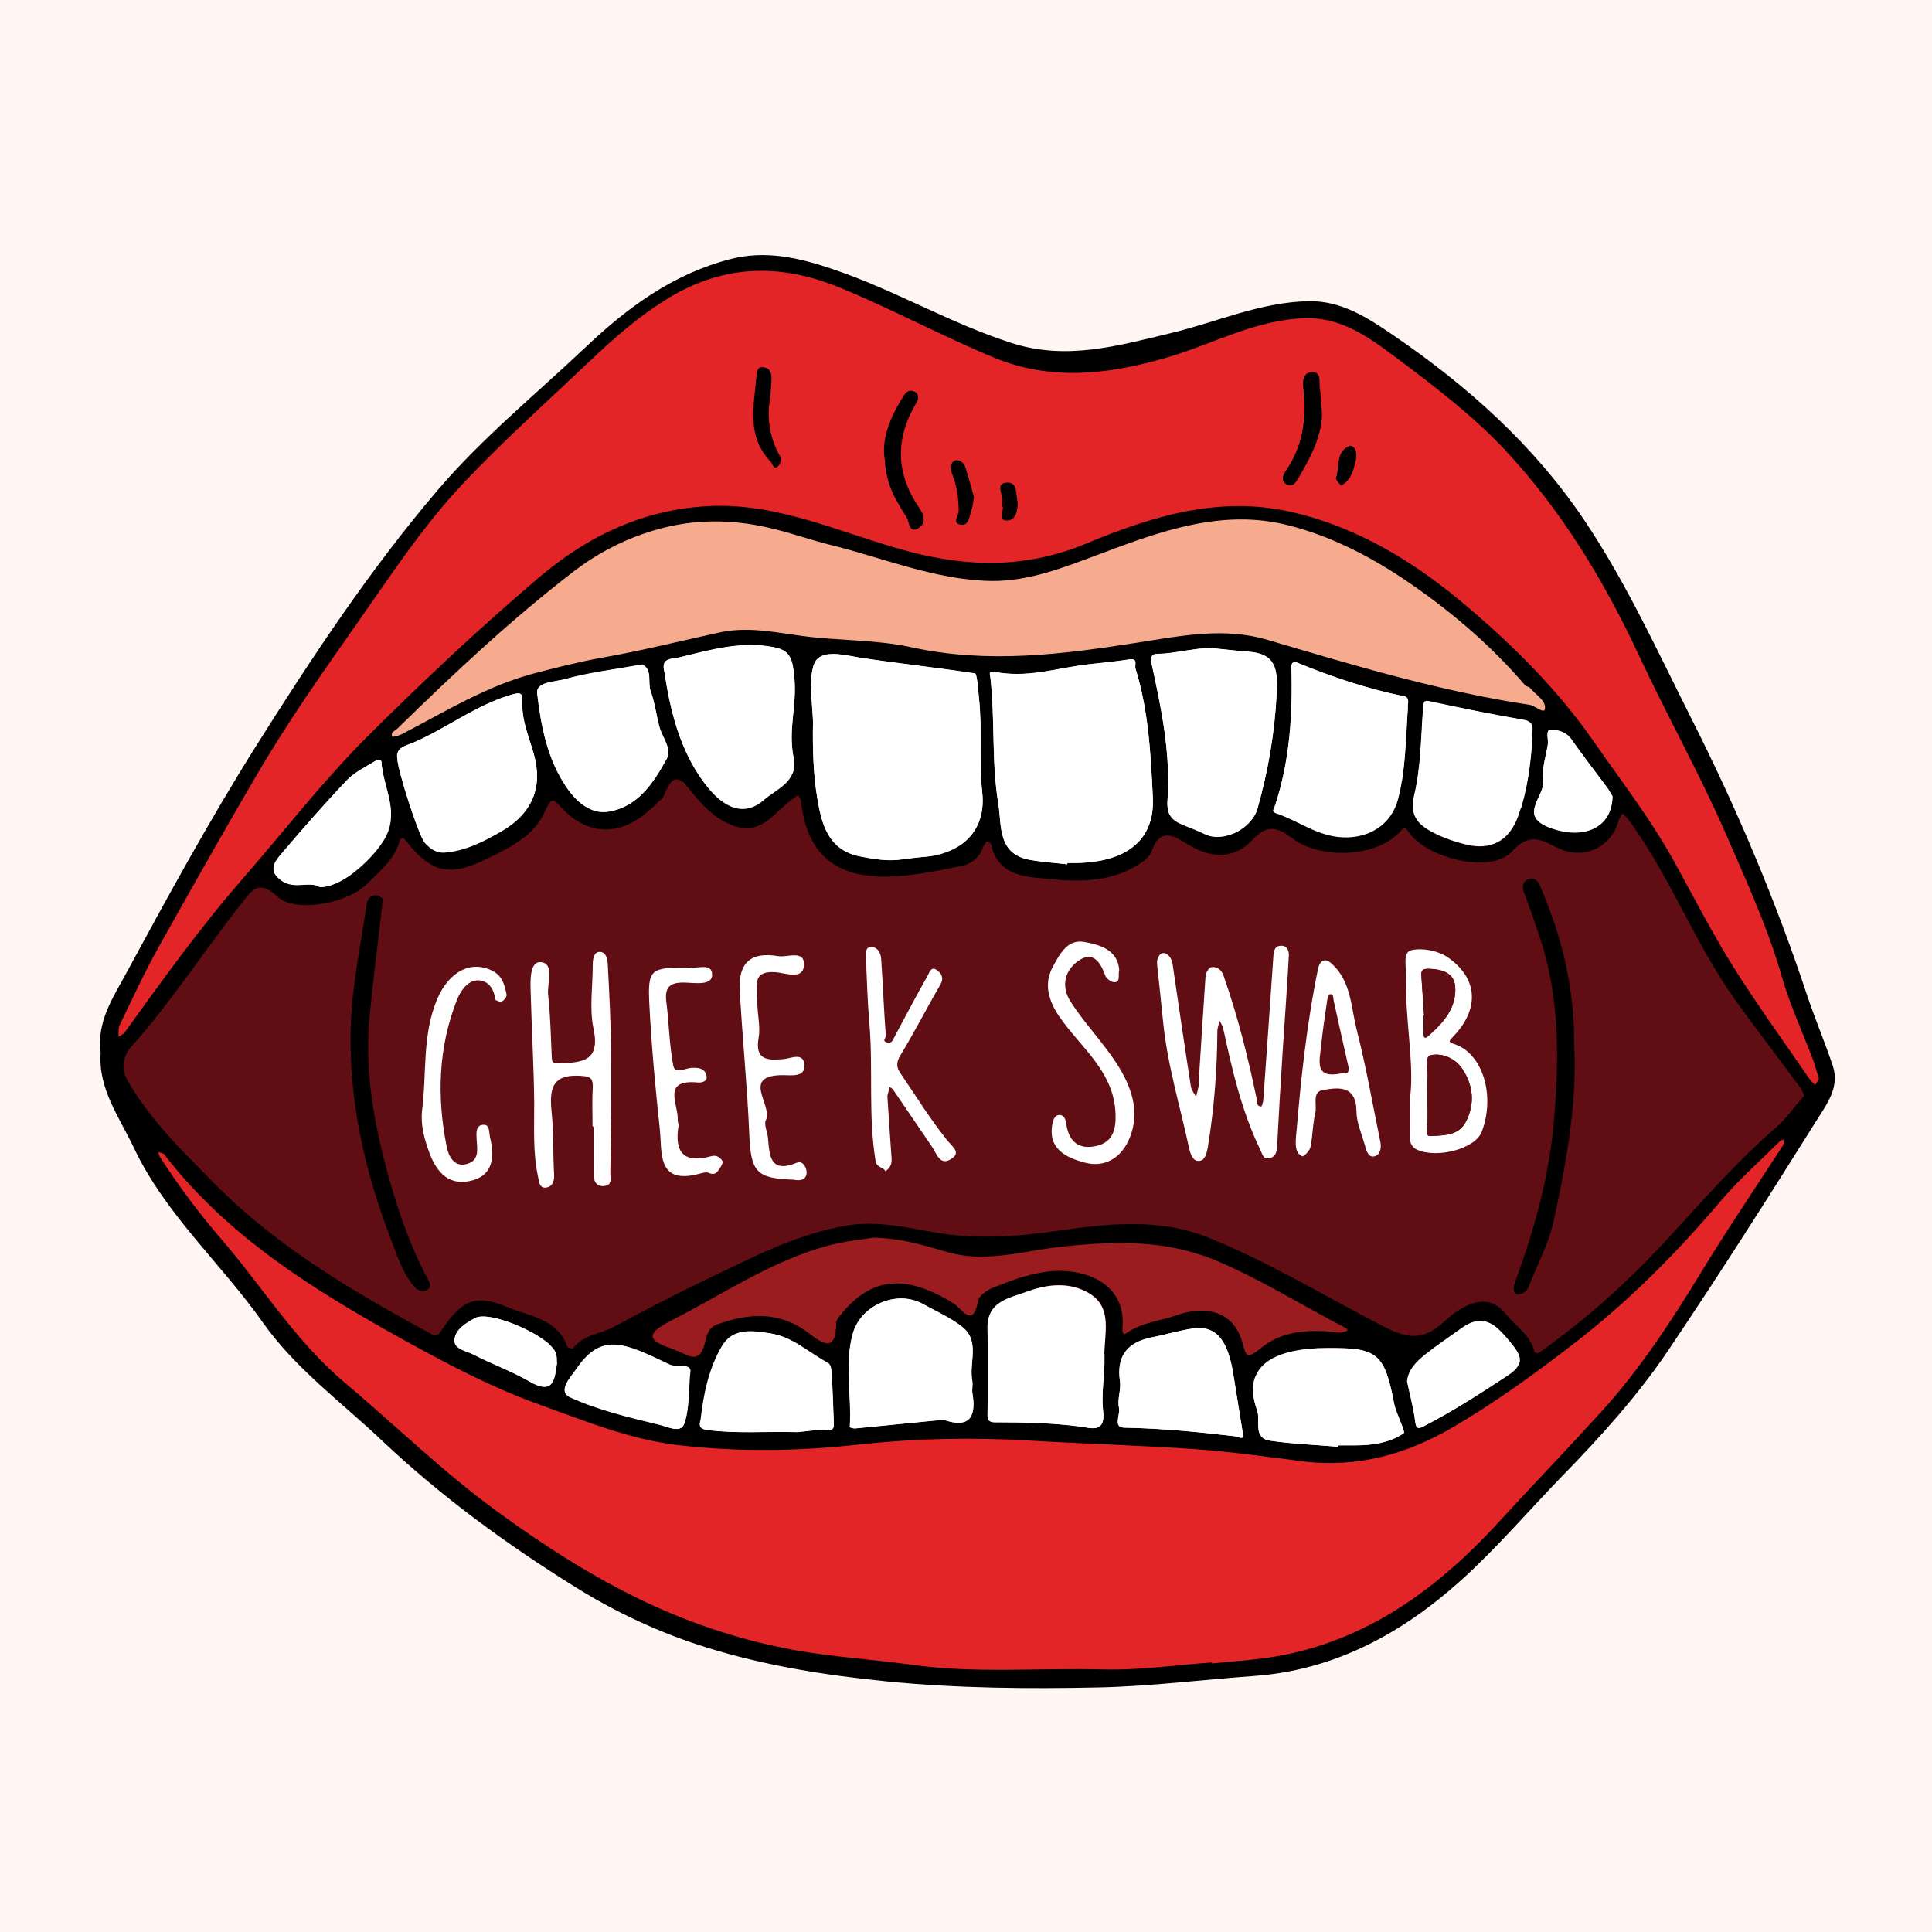 <?xml version="1.0" encoding="utf-8"?>
<!-- Generator: Adobe Illustrator 19.1.0, SVG Export Plug-In . SVG Version: 6.00 Build 0)  -->
<svg version="1.1" id="Layer_1" xmlns="http://www.w3.org/2000/svg" xmlns:xlink="http://www.w3.org/1999/xlink" x="0px" y="0px"
	 viewBox="-111 -104 1000 1000" style="enable-background:new -111 -104 1000 1000;" xml:space="preserve">
<style type="text/css">
	.st0{fill:#FFF5F3;}
	.st1{fill:#600D13;}
	.st2{fill:#E32527;}
	.st3{fill:#C4161C;}
	.st4{fill:#F6AB8E;}
	.st5{fill:#FFFFFF;}
	.st6{fill:#9A1C1F;}
</style>
<rect x="-111" y="-104" class="st0" width="1000" height="1000"/>
<path class="st1" d="M830.5,448.8c-11.7-15.8-19.8-20.5-31.2-36.5c-21.7-30.3-43.5-80.5-65.5-110.6c-0.9-1.3-2.1-2.4-3.2-3.6
	c-0.8,1.5-1.9,2.9-2.4,4.5c-3.6,12.8-16.4,19.4-28.6,15.5c-9-2.9-16.6-12.1-28,0.4c-11.1,12.2-46.9-3.3-56.6-17.5
	c-1.2-1.8-2.1-2.9-3.9-0.9c-12.8,14.8-33.4,29.8-47.6,20.1c-6.5-4.4-13.3-10.8-22.5-0.7c-9.3,10.3-21.6,10.9-34.4,3.2
	c-6.2-3.7-15.1-10.8-19.9,3.3c-1.1,3.4-5.3,6.2-8.7,8.1c-16.8,9.7-33.5,14.9-51.8,13c-12-1.2-22.3-12.1-25.1-24.9
	c-0.1-0.7-1.5-1.1-2.3-1.7c-0.6,0.9-1.5,1.8-1.8,2.8c-2.1,6.1-6.4,9.4-12.6,10.6c-6.9,1.3-12.3,9.8-19.2,10.9
	c-1.2,0.2-2.4,0.4-3.7,0.5c-0.3,0-0.6,0.1-0.8,0.1c-0.6,0.1-1.2,0.2-1.8,0.2c-0.9,0.1-1.7,0.2-2.6,0.3c-0.4,0-0.9,0.1-1.3,0.1
	c-0.4,0-0.8,0.1-1.3,0.1c-0.2,0-0.5,0-0.8,0.1c-26.5,1.9-44.1-15.8-42.7-51.6c-0.1-1-11.4,2.5-11.9,1.6c0,0,0-0.1,0-0.1
	c0-0.1-0.1-0.1-0.1-0.2c-1.1,0.7-2.2,1.5-3.3,2.2c-7.5,5.4-13.3,14.6-22.9,15.4c-0.7,0.3-2.4,0.3-5.2-0.3c1.8,0.4,3.6,0.5,5.2,0.3
	c5.6-2.7-43.1-29.6-27.8-10.5c-6.3-7.6-10.7-14.6-16.3,0.6c-0.5,1.3-2.1,2.2-3.1,3.3c-16.5,17.4-30.5,11.3-46-3.9
	c-5.5-5.4-6.1-8.6-10.5,1.1c-5.6,12.4-18.2,18.7-30.3,24.6c-20.3,9.9-30.6,7.9-44-9.7c-1.1-1.5-2.7-1.6-3.2,0.1
	c-2.8,10.1-14.6,24.5-21.6,31.3c-10.6,10.5-28.5,6.9-38.1-2c-10.3-9.7-23.7,5.7-29.1,12.6c-19.8,25.1-28.3,49.5-49.6,73.4
	c-4.2,4.7-6,11.3-2,18.3c12.1,21,20.6,40.3,37.2,57.2c33.7,34.2,81.8,68.5,123.8,91.2c0.8,0.4,2.9-0.2,3.4-0.9
	c11.6-17.8,11.9-31.5,29.8-23.9c11.5,4.9,26.3,6,31.5,20.9c0.2,0.6,10.9,7.3,11.1,7c5.6-7.4,6.9-13.7,14.1-17.6
	c24-13.1,48.4-25.1,73.1-36.6c16.7-7.8,34-14.5,51.7-17.3c14.8-2.3,30.4,1.1,45.8,3.8c20.9,3.7,43,2.4,64.7-0.7
	c27.3-3.9,55-7.2,81.7,3.6c32.2,13.1,62,31.2,92.8,47.1c12.6,6.5,21,8.4,32.7-2.5c10.5-9.8,22.4-6.4,21.5,8.3
	c-1.3,21.6,20.2,5.1,22.6,13.7c0.8,2.7,6.3-5.4,7.9-6.5c23.6-16.8,45.1-36.2,64.8-57.3c19.6-21,38.3-43,60.2-61.8
	c5.7-4.9,6.2-22.2,11.1-27.8C831.5,451.1,831.2,449.8,830.5,448.8z M87.2,361.1c0-0.2,0-0.4,0.1-0.5C87.4,361,87.4,361.2,87.2,361.1
	z"/>
<path class="st2" d="M816.9,485.7c-0.1,1-4.3,6.2-4.8,7c-14,21.7-28.6,43.1-42.1,65.2c-15.6,25.6-32,50.6-52.2,72.9
	c-17.5,19.3-35.5,38.1-53.2,57.2c-33.3,36.1-71.5,63.5-121.7,70.1c-8.8,1.2-17.6,1.8-26.3,2.6c0-0.2,0-0.3,0-0.5
	c-18.8,1.3-37.6,4.1-56.3,3.6c-32.9-0.9-65.9,2.2-98.8-2.4c-19.6-2.7-39.5-3.9-59.1-7.3c-27.6-4.8-53.8-13.2-79-25.2
	c-27.4-13-52.6-29.2-77.1-47.1c-27.9-20.3-52.4-44.4-78.6-66.5c-25.5-21.4-42.8-50.1-64.5-75c-11.3-13.1-22.8-23.8-32.2-38.3
	c-0.5-0.8-3.2-9.2-3.6-10.2c-0.2-4,6.1-7,6.7-6.2c32.8,42.7,75.3,72.6,121.2,98.1c22.6,12.6,45.8,24.8,70.7,33.7
	c23.9,8.6,47,18.2,72.7,21.1c31,3.4,61.8,2.9,92.6-0.4c29.2-3.2,58.3-3.8,87.6-2.1c29,1.7,58,2.5,86.9,4.5
	c18.3,1.3,36.5,3.9,54.7,6.2c28.5,3.7,54.4-3.4,78.9-17.9c21.7-12.8,42.1-27.7,62.1-43c28.1-21.6,53.4-43.9,76.3-70.8
	c9.5-11.2,24.4-25.9,34.9-36.3C812.9,478.4,816.4,485.9,816.9,485.7z"/>
<path class="st2" d="M833.8,448.6c-0.6,1.1-0.9,8.7-1.5,9.7c6.3,13.7-8.9,0.1-9.5-0.8c-13.4-19.5-23.2-36.4-35.7-56.4
	c-11-17.6-20.5-36.1-30.5-54.3c-12.2-22.1-27.6-42-42-62.7c-18.3-26.4-40.9-48.8-65-69.3c-26.6-22.7-56.4-41.2-91.3-49.2
	c-37.6-8.6-72.3,2.3-106.3,16.4c-30.7,12.7-60.8,12.4-92.6,3.8c-33.4-9-65.5-24.7-101.4-23.3c-34.4,1.4-63.7,15.3-89.5,37.3
	c-30.8,26.3-60.3,54-89,82.6C56.6,305.2,37,330.7,15.8,355c-22.2,25.4-42.4,48.1-62.1,75.4c-0.7,1-4.2,6.7-5.3,7.4
	c0.2-2,1.9-14,2.7-15.7c6.4-13.2,12.5-26.5,19.6-39.3c16.8-30.1,33.8-60.1,51.2-89.9c15.5-26.7,33.3-52,51.1-77.3
	c18-25.6,35.1-52,56.7-74.7c20.7-21.8,43.1-42,65-62.7C206.6,66.8,219,55.8,233,47c29-18.3,58.5-19.8,90.5-6.7
	c27.1,11.1,52.9,25.1,80,36.3c29.4,12.1,58.4,8.8,88,0.4c24.4-6.9,47-20.1,73.1-20.8c18.5-0.5,32.7,9.7,46.4,19.9
	c19.8,14.9,39.6,29.8,56.8,48.1c29.6,31.6,51.4,67.8,69.6,106.7c14.6,31.2,31.6,61.3,45.2,92.9c10.4,24.1,21.5,48.1,28.8,73.6
	c4.1,14.4,10.6,28.2,15.9,42.3C828.5,442.9,832.6,444.9,833.8,448.6z"/>
<path class="st1" d="M267,313.4c2.8,0.6,4.4,0.7,5.2,0.3C270.6,313.9,268.9,313.8,267,313.4z"/>
<path class="st3" d="M293.1,132.8c0.2,0.6,0.1,1.6-0.2,2.4C293.2,134.4,293.3,133.4,293.1,132.8z"/>
<path d="M572.9,106.4c1.9,11.5-4.4,24.6-12,37.3c-1.3,2.2-3,4.7-6,3c-3-1.7-1.9-4.7-0.5-6.8c8.6-12.4,10.9-26.2,9.4-40.9
	c-0.3-2.4-0.7-5.5,0.2-7.7c0.1-0.2,0.1-0.3,0.2-0.4c0.6-1.2,1.6-2,3.4-2.2c1.6-0.2,2.7,0.2,3.3,0.8c0.1,0.1,0.3,0.3,0.4,0.5
	c0,0.1,0.1,0.1,0.1,0.2c0.1,0.1,0.1,0.2,0.2,0.4c0.8,2.1,0.1,5.4,0.7,7.5C572.6,99.4,572.5,100.9,572.9,106.4z"/>
<path class="st3" d="M292.9,135.3c-0.1,0.2-0.1,0.4-0.2,0.5C292.8,135.6,292.9,135.4,292.9,135.3z"/>
<path class="st3" d="M292.6,136.1c-0.1,0.3-0.2,0.5-0.4,0.7C292.4,136.6,292.5,136.3,292.6,136.1z"/>
<path class="st3" d="M564.1,90.9c-0.1,0.1-0.1,0.3-0.2,0.4C564,91.2,564.1,91,564.1,90.9z"/>
<path d="M280.6,90.1c0.1-1.8,0.5-4.4,3.6-4c3.1,0.3,3.9,2.6,4.1,5.1c0.1,2.2-0.2,4.5-0.6,10.9c-1.7,7.9-1.1,19.6,5.3,30.5
	c0.1,0.1,0.1,0.2,0.1,0.3c0.2,0.6,0.1,1.6-0.2,2.4c0,0,0,0,0,0c-0.1,0.2-0.1,0.4-0.2,0.5c0,0.1-0.1,0.2-0.1,0.3
	c-0.1,0.3-0.2,0.5-0.4,0.7c-0.2,0.3-0.4,0.5-0.6,0.7c-2.4,1.7-2.6-1.3-3.7-2.5C275.1,121.7,279.3,105.6,280.6,90.1z"/>
<path d="M680.3,561.9c-1.2,3.1-4.8,4.6-6.2,4c-2.5-1.1-1.6-4.6-0.7-6.9c10-27.2,17.7-55,20-84c2.6-31.6,2.9-63.2-7.4-93.8
	c-2.7-8-5.4-16-8.4-24c-1.1-2.9,0.3-5.1,2.2-6.1c2.5-1.2,5.1,0.5,6.1,2.9c10.8,25.1,18,51.1,17.9,83.2c1.6,28.1-3.8,60-10.8,91.5
	C690.4,540.2,684.5,550.8,680.3,561.9z"/>
<path class="st4" d="M91,280.4c-1.5,0.8,1.1-7.4,0.9-7.7c-1.1-2.4,1.4-3,2.6-4.2c29.3-28.6,59.1-56.7,91.6-81.6
	c22.7-17.4,48.9-25.3,70.5-25.6c26.4-0.5,44,7.7,62.3,12.2c27.6,6.8,54.4,18.2,83.2,18.6c19.3,0.3,37.3-6.9,55.3-13.7
	c32-12,64.3-24,99.1-14.9c20.7,5.4,39.8,15,57.8,26.9c23.8,15.8,45.3,34,63.9,55.7c0.6,0.7,2,0.7,2.6,1.4c2.9,3.6,13.1,13.4,12.1,18
	c-0.5,2.4-11.4-2-14.5-2.1c-47-1.4-89-18.7-133.7-31.9c-22.3-6.6-43-3.5-65.4,0c-38.9,6-77.6,14.4-117.1,5.7
	c-18.3-4-39.8-4.9-58.5-7.4c-14.2-1.9-26.5-5.4-40.9-2.3c-20.3,4.4-41.5,7.5-62,11.1c-11.8,2.1-22.5,5.2-34,8.2
	C142,253.3,113.6,268.8,91,280.4z"/>
<path class="st5" d="M619.6,387.8c5.7-1.3,13.7,0.3,18.6,3.6c15.9,10.9,16.7,26.8,3,41.1c-2.4,2.5-2.7,2.8,0.8,4
	c14.5,4.9,21.1,26.7,13.9,45.4c-3.3,8.6-22.9,14-33.6,9.1c-2.4-1.1-3.6-3.4-3.5-6.2c0.1-5.4,0-10.7,0-19.9c2.4-18.8-2.7-41.2-2-63.7
	C616.9,396.3,614.9,388.8,619.6,387.8z M647.9,476.3c4.6-9.2,3.6-18.5-1.9-26.9c-3.7-5.7-10.5-8.5-16.4-7.2
	c-3.6,0.8-1.3,7.9-1.7,12.1c-0.2,2.7,0,5.5-0.1,8.3c0,5.9,0.4,11.8-0.2,17.6c-0.3,3.1-0.6,4,3.1,3.8
	C637.6,483.6,644.4,483.4,647.9,476.3z M628.2,432.3c7.8-6.8,14.8-14.7,14-25.7c-0.6-7.4-7.4-9.1-14.2-9.2c-2.9,0-3.5,1.2-3.3,3.7
	c0.5,6.8,0.9,13.7,1.4,20.5c-0.1,0-0.2,0-0.3,0c0,2.9-0.1,5.9,0,8.8C625.8,432,625.9,434.3,628.2,432.3z"/>
<path class="st1" d="M646,449.4c5.5,8.4,6.5,17.7,1.9,26.9c-3.5,7.1-10.3,7.3-17.2,7.6c-3.7,0.2-3.4-0.6-3.1-3.8
	c0.6-5.8,0.2-11.7,0.2-17.6c0-2.8-0.2-5.5,0.1-8.3c0.4-4.2-1.9-11.3,1.7-12.1C635.4,440.9,642.3,443.7,646,449.4z"/>
<path class="st1" d="M642.2,406.6c0.9,10.9-6.1,18.9-14,25.7c-2.3,2-2.4-0.3-2.4-1.8c-0.1-2.9,0-5.9,0-8.8c0.1,0,0.2,0,0.3,0
	c-0.5-6.8-0.9-13.7-1.4-20.5c-0.2-2.5,0.3-3.7,3.3-3.7C634.8,397.5,641.6,399.2,642.2,406.6z"/>
<path d="M583.3,147.3c-0.2,0.1-3.1-3-2.8-3.9c2-5.7-0.3-13.4,6.8-16.5c1.5-0.7,4.6,1.3,3.5,7.1C589.8,137.3,589.4,143.8,583.3,147.3
	z"/>
<path class="st1" d="M587.2,448.9c-0.2,4.1-2.2,2.4-3.9,2.8c-14.2,2.9-11.1-6.6-10.4-14.2c0.8-7.8,1.9-15.5,3.1-23.3
	c0.2-1.2,0.8-3.4,1.4-3.4c2.2-0.2,1.7,1.8,2,3.3C582,425.9,584.7,437.7,587.2,448.9z"/>
<path class="st5" d="M563.1,494.5c-3.6-1.6-3.9-5.2-3-13.2c2.1-25.1,5.1-54.6,11.1-83.8c0.7-3.6,3.1-6.4,7.1-2.7
	c10.1,9.1,9.9,22.4,12.9,34.1c4.9,19.2,8.3,38.8,12.3,58.3c0.6,3.1-0.2,6.6-3,7.3c-3,0.8-4.2-2.5-4.9-5.2
	c-1.6-6.1-4.5-12.1-4.5-18.2c-0.2-13.5-9.4-12.3-17.4-10.9c-5.8,1-2.9,7.8-3.9,11.8c-1.4,5.8-1.3,11.9-2.5,17.7
	C567,491.6,563.7,494.8,563.1,494.5z M583.2,451.6c1.8-0.4,3.8,1.4,3.9-2.8c-2.5-11.1-5.2-23-7.8-34.9c-0.3-1.4,0.1-3.5-2-3.3
	c-0.6,0-1.2,2.2-1.4,3.4c-1.1,7.7-2.3,15.5-3.1,23.3C572.1,445,569,454.5,583.2,451.6z"/>
<path class="st6" d="M400.2,583.7c-2.7,19-13.5-4.1-17.5-7.1c-23.4-18.5-42.1-19.8-59.3,8.3c-0.8,1.3-1.7,3.1-1.7,4.6
	c0,19.7-6.9,13.7-14.4,6.5c-14.9-14.5-31.1-13.3-47.6-5.4c-4.3,2.1-5.1,7.8-5.9,11.9c-2.9,16.1-9.8,7-15.7,4.8
	c-0.2-0.1-0.3-0.3-0.4-0.4c-18.1-7.1-22.1-19.8-11-27.1c26.3-17.3,62.2-31.9,91.3-41.7c8.4-2.8,17.1-3.8,22.8-5.1
	c15.3,0.4,31,4,42.7,8.2c20,7.2,27.8-1.8,47.2-4.5c27.8-3.8,64.5-6.7,91.2,7.8c23.2,12.7,53.4,25.9,75.7,40.7
	c12.3,3.5-11.3,8.8-11.1,9.3c-1.3,0.4-2.6,1.3-3.8,1.1c-14.6-2.3-29.4-2-41.1,10.3c-8.1,8.5-7.5,4.1-9.7-5
	c-4.4-18.2-17.5-24.2-33.6-16.9c-8.7,3.9-20.4,2.6-28.3,9.7c-2.4,2.1-20.3,6.4-20.2,4.7c2-29.9,0.6-24.8-18.8-20.9
	c-9.4,1.8-12.8-9.5-21.3-5.1C406.3,574,400.7,580.2,400.2,583.7z"/>
<path class="st5" d="M509.2,496.9c-2.8,0-4.1-3.7-4.7-6.5c-4.7-21.9-11.3-43.3-13.5-65.7c-1-9.8-2-19.7-3.1-29.5
	c-0.3-3,1.1-5.9,3.5-5.9c1.8,0,4.1,2.5,4.5,5.5c3.1,21.2,6.2,42.4,9.5,63.6c0.3,1.9,1.8,3.6,2.7,5.4c0.4-1.9,1-3.8,1.3-5.7
	c0.3-2,0.2-4.1,0.4-6.1c0,0,0,0-0.1,0c1.1-17,2.1-33.9,3.3-50.9c0.1-1.7,1.8-4.3,3-4.5c2.7-0.4,5.1,1.1,6.2,4.1
	c7.4,21,12.8,42.6,17.3,64.3c0.3,1.7-0.1,3.7,2.3,3.7c0.4,0,1-2.3,1.1-3.6c1.8-24.8,3.5-49.5,5.2-74.3c0.2-3,0.8-5.3,4.2-5.3
	c3.2,0.1,3.9,2.9,3.8,5.2c-0.9,16-2,32-3.1,48c-1.1,17-2.1,34-3,51.1c-0.2,3-1.1,5.1-4,5.7c-3.1,0.7-3.5-1.9-4.5-4
	c-9.7-20-14.7-41.4-19.3-62.9c-0.3-1.5-1.2-2.8-1.9-4.2c-0.4,1.8-1.2,3.5-1.2,5.3c-0.1,20.3-1.7,40.5-5,60.5
	C513.5,493.1,512.7,497,509.2,496.9z"/>
<path class="st5" d="M467.2,446.8c7.2,11.3,12,24.1,6.7,37.7c-4.1,10.6-12.9,16.2-23.7,13.2c-9.1-2.5-19.2-6.9-16.4-20.4
	c0.5-2.4,1.6-4.3,3.7-4.2c2.1,0,3.1,2.2,3.4,4.5c1.2,9.3,6.6,13.7,15.8,11.5c8.3-2,10-8.6,9.7-16.5c-0.7-22.1-18.1-34.4-29.1-50.4
	c-5.6-8.2-8.2-17.1-3.3-25.9c3.3-6,7.3-14.2,15.9-12.8c8.2,1.4,17.5,4,18.4,14.4c-0.7,3,0.8,6.3-2.4,6.5c-1.6,0.1-4.3-1.9-4.9-3.6
	c-2.2-6.3-5.9-12.2-12.7-8.2c-8.2,4.9-10.5,13.8-5,22.1C450.5,425.9,460,435.6,467.2,446.8z"/>
<path d="M410.2,145.8c6.1-0.3,4.3,6.8,5.6,10.1c-0.1,4.8-1.2,9.5-5.5,9.5c-5.3,0.1-1.3-5.1-2.5-7.6c-0.3-0.6-0.1-1.4,0-2
	C408.4,152.2,403.8,146.1,410.2,145.8z"/>
<path d="M393.1,153.3c-0.5,2.9-0.6,5-1.3,6.9c-1.1,3-1.2,7.9-5.4,7.4c-4.9-0.6-1.2-4.8-1.2-7.1c0-6.8-1-13.3-3.5-19.5
	c-1.2-2.9-0.7-5.6,1.6-6.6c2.2-0.9,4.7,1.2,5.4,3.6C390.5,143.3,391.8,148.7,393.1,153.3z"/>
<path class="st1" d="M361.6,348.8c0.3,0,0.5-0.1,0.8-0.1C362.1,348.7,361.9,348.7,361.6,348.8z"/>
<path d="M365,159.2c2.5,3.6,3.4,8.2-1.2,10.5c-4.3,2.1-4.2-3.6-5.3-5.5c-5.2-8.4-10.9-16.8-11.5-29.9c-2-10.8,2.7-22.3,9.7-33.4
	c1.8-2.8,3.6-3.2,5.8-2.1c2.4,1.3,2,3.9,0.7,5.9C352.1,123.3,352.7,141.4,365,159.2z"/>
<path d="M357.3,349.2c0.8-0.1,1.7-0.2,2.5-0.3C359,349.1,358.1,349.2,357.3,349.2z"/>
<path d="M354.9,349.5c0.4,0,0.8-0.1,1.2-0.1C355.7,349.4,355.3,349.4,354.9,349.5z"/>
<path class="st5" d="M340.2,386.2c3.2,0.1,4.7,3.3,4.9,6.2c0.9,13.3,1.4,26.5,2.4,39.8c0.1,1-2.2,2.7,0.7,3.4
	c2.4,0.6,2.8-1.2,3.6-2.6c5.7-10.6,11.2-21.2,17.2-31.7c0.9-1.5,1.8-5.5,4.9-3.2c2.1,1.5,3.9,3.8,1.9,7.4
	c-7.1,12.2-13.5,24.8-20.8,36.8c-2.2,3.7-2,6.2,0,9.1c7.9,11.6,15.3,23.6,24,34.5c3.2,4,7.9,6.8,1.8,10.3c-5.4,3.1-7.1-3.3-9.5-6.8
	c-6.7-9.8-13.4-19.7-20.1-29.5c-0.4-0.5-1.1-0.8-1.7-1.3c-0.5,1.9-1,3.8-1.2,4.6c0.8,11.8,1.4,22.2,2.2,32.7
	c0.2,2.9-1.1,4.8-3.2,6.4c-1-2.4-4.5-1.7-5.1-5.4c-3.9-23.5-1.2-47.3-3.2-70.9c-1-11.4-1.3-22.9-1.8-34.3
	C337,389.1,336.9,386,340.2,386.2z"/>
<path class="st1" d="M303.9,310.6c3.5,34.3,25.7,40.7,50.3,38.9C328.4,351.4,302.5,345.3,303.9,310.6z"/>
<path d="M302.6,307.8c0.5,0.9,1.3,1.8,1.3,2.8C303.8,309.6,303.1,308.7,302.6,307.8z"/>
<path d="M302.4,307.5c0,0.1,0.1,0.1,0.1,0.2C302.5,307.6,302.5,307.6,302.4,307.5L302.4,307.5z"/>
<path class="st5" d="M301.5,497.8c3.1-1.3,5.1,2.8,5,5.2c-0.2,4.1-3.8,4.2-6.7,3.6c-19.6-0.6-22.2-4.1-23-24
	c-1-24.7-3.6-49.4-4.9-74.1c-0.8-14.3,5.9-20,19.9-17.6c4.7,0.8,14-3.6,13.3,5c-0.6,7.4-9.7,3.7-14.5,3.3c-13.2-1-9.4,8.2-9.6,14.7
	c-0.2,6.3,1.7,12.9,0.7,19c-2.1,11.8,4.3,12,12.7,11.3c4-0.3,10.6-3.9,11,3.2c0.3,6-6.4,5.2-10.6,5.1c-23-0.3-5.5,15.8-9.4,23.3
	c-1.1,2.2,0.8,6,1.1,9.1C287.3,494,287.4,503.6,301.5,497.8z"/>
<path class="st5" d="M262.9,496.9c0.4,0.6-0.2,2-0.7,2.8c-1.5,2.1-2.4,5.1-6.3,3.4c-1.3-0.6-3.3,0-4.8,0.4
	c-22.3,6-19.3-11.1-20.6-23.2c-2.3-21.4-4.3-42.9-5.4-64.5c-0.9-18.2,0.6-19,19.6-19c4.2,1,12.8-2.9,12.9,3.6
	c0.1,5.9-8.8,4.3-13.7,4.2c-7.6-0.3-11.1,1.8-10,10c1.4,11,1.5,22.2,3.6,33c0.9,4.6,6.3,1.2,9.6,1.1c3.3-0.1,6.5,0.1,7.5,3.8
	c1,3.5-2.8,3.9-4.2,3.8c-19.3-1.9-10.1,11.4-10.6,19.5c-0.1,1,0.6,2.1,0.4,3c-2.2,13.6,2.7,19.5,16.7,15.7
	C259.6,493.7,261.6,494.8,262.9,496.9z"/>
<path class="st5" d="M174.6,443.4c0.1,2.7,0.9,3.1,3.7,3c11.6-0.5,21.6-0.8,17.9-17.9c-2.2-10.6-0.4-22-0.4-33
	c0-2.9,0.5-6.7,3.4-6.8c3.6-0.2,4.3,4,4.4,6.8c0.8,15.3,1.6,30.5,1.7,45.8c0.2,20.7-0.1,41.5-0.4,62.2c0,2.3,1.1,5.6-2.7,6.3
	c-3.8,0.7-5.7-1.7-5.8-4.9c-0.3-8.6-0.1-17.2-0.1-25.8c-0.2,0-0.4,0-0.6,0c0-6.8-0.3-13.5,0.1-20.2c0.3-5.8-2.3-5.8-7.1-6.1
	c-14.3-0.7-15.3,7.4-14.2,18.6c1.1,10.8,0.7,21.7,1.3,32.5c0.2,3.6-0.9,6.4-4.3,6.8c-3.4,0.4-3.5-3.3-4-5.6
	c-2.8-12.8-1.9-25.8-2-38.8c-0.2-18.6-1.3-37.3-1.8-55.9c-0.2-6.2-0.8-16.8,5.2-16.4c7.3,0.6,3.2,10.9,3.8,16.9
	C173.9,421.5,174.1,432.5,174.6,443.4z"/>
<path class="st5" d="M120.2,489.5c0.8,4.3,3.6,11.1,10.7,8.9c6.3-1.9,5.1-7.6,4.8-12.7c-0.2-3.1-0.5-7.3,3.3-7.5
	c3.7-0.3,3,3.9,3.7,6.7c2.5,10.5,1.3,20-10.6,22.4c-12.1,2.5-18-6.1-21.5-16.4c-2.2-6.4-3.8-12.8-3.2-19.6
	c2.6-19.4-0.1-39.3,7.9-58.2c6-14.1,17.4-20.4,28.8-14.5c5.1,2.7,6.1,7.4,7.1,12.2c0.2,1.1-1.3,3-2.5,3.6c-0.8,0.4-3.5-0.7-3.5-1.3
	c-0.4-5.9-4.2-9.9-9.2-9.7c-5.3,0.3-8.9,6-10.6,10.4C115.8,438.4,115.1,463.9,120.2,489.5z"/>
<path d="M87.2,361.1c0-0.2,0-0.4,0.1-0.5C87.4,361,87.4,361.2,87.2,361.1z"/>
<path d="M84.2,359.5c1.8,0.4,2.7,1.6,3,1.7c-2.6,23.2-5.2,42.6-7,62.1c-2.5,27.7,2.5,54.7,9.8,81.2c5,18.3,11.3,36.3,20.2,53.2
	c1,1.9,2.5,4.4,0,5.9c-2.2,1.3-5,0.6-6.8-1.6c-6.4-7.6-9.1-17-12.6-26c-13.2-34.6-21.2-70.5-20.3-107.5c0.5-21.6,5.2-43.1,8.3-64.6
	C79.1,361.5,80.9,358.8,84.2,359.5z"/>
<g id="XMLID_7_">
	<g>
		<path d="M837.7,447.8c3.6,10.9-3.2,19.8-8.3,27.9c-25.2,40.2-50.6,80.2-77.1,119.5c-15.8,23.4-34.9,44.5-54.7,64.8
			c-17.4,17.9-33.7,37.1-52.2,53.8c-30.5,27.5-65.4,46.7-107.5,49.7c-26.6,1.9-53.2,5.3-79.8,5.9c-36.6,0.8-73.2,0.5-109.9-3.1
			c-32.1-3.2-63.7-8.2-94.2-17.8c-23.6-7.4-46.2-17.9-67.3-31.1c-35.5-22.1-69.2-46.7-99.7-75.5c-21.1-20-45-37.4-61.9-61.3
			c-21.6-30.7-50.5-56-66.8-90.5c-7.5-15.8-18.6-30.6-17.2-49.2c-2.2-16,6.5-28.7,13.2-41.1c21.5-39.7,43.2-79.4,67.2-117.6
			c28.9-45.9,58.9-91.3,94.2-132.7c23-26.9,50.6-49.4,76.3-73.7c21.7-20.6,45.2-37.9,74.7-45.6c18.5-4.9,36-0.8,53.6,5.2
			c31.7,10.7,60.6,28,92.5,38.2c28.4,9.1,55.1,1.3,82.3-5.2c23.8-5.7,46.4-16.1,71.4-16.5c16.9-0.3,30.6,8.7,43.5,17.5
			c38.4,26.2,72.9,57,99,95.8c21.8,32.4,38,68.1,55.6,103c23.4,46.4,43.6,94.1,59.9,143.4C828.5,423.5,833.6,435.5,837.7,447.8z
			 M828.6,457.5c0.6-1,1.3-2.1,1.9-3.1c-1.2-3.7-2-7-3.2-10.2c-5.3-14.1-11.8-27.9-15.9-42.3c-7.3-25.5-18.3-49.5-28.8-73.6
			c-13.7-31.6-30.7-61.7-45.2-92.9c-18.2-38.9-40-75.1-69.6-106.7c-17.2-18.3-37-33.2-56.8-48.1c-13.7-10.2-27.8-20.4-46.4-19.9
			c-26.1,0.7-48.7,13.9-73.1,20.8c-29.6,8.4-58.6,11.7-88-0.4c-27.1-11.2-52.8-25.2-80-36.3c-32-13.1-61.5-11.6-90.5,6.7
			c-14.1,8.9-26.5,19.8-38.5,31.2c-21.9,20.7-44.3,40.9-65,62.7c-21.6,22.7-38.7,49.1-56.7,74.7c-17.8,25.3-35.5,50.6-51.1,77.3
			c-17.4,29.8-34.4,59.8-51.2,89.9c-7.1,12.8-13.2,26.1-19.6,39.3c-0.8,1.7-0.4,4-0.6,6c1.1-0.7,2.5-1.2,3.2-2.2
			c19.7-27.3,39.3-54.6,61.5-80c21.1-24.3,40.8-49.7,63.6-72.6c28.7-28.6,58.1-56.3,89-82.6c25.8-22,55.1-35.9,89.5-37.3
			c35.8-1.4,67.9,14.3,101.4,23.3c31.9,8.6,62,8.9,92.6-3.8c33.9-14.1,68.7-25,106.3-16.4c35,8,64.7,26.5,91.3,49.2
			c24.1,20.5,46.7,43,65,69.3c14.4,20.7,29.8,40.6,42,62.7c10,18.2,19.5,36.8,30.5,54.3c12.6,20,26.5,39.2,39.9,58.7
			C826.9,456,827.8,456.8,828.6,457.5z M822.8,463.1c-0.7-1.6-1-2.8-1.7-3.8c-11.3-15.3-23-30.5-34.1-46c-21-29.4-33.6-63.8-55-92.9
			c-0.9-1.2-2.1-2.3-3.1-3.5c-0.8,1.5-1.9,2.8-2.3,4.4c-3.5,12.5-15.9,18.8-27.8,15c-8.8-2.8-16.1-11.8-27.2,0.4
			c-10.8,11.8-44.1,3.7-53.5-10.1c-1.2-1.8-2-2.8-3.8-0.8c-12.4,14.4-40.9,14.6-54.8,5.2c-6.3-4.3-12.9-10.5-21.8-0.7
			c-9,10-20.9,10.6-33.3,3.1c-6.1-3.6-14.7-10.5-19.3,3.2c-1.1,3.2-5.2,6-8.5,7.9c-16.3,9.4-33.9,7.6-51.6,5.8
			c-11.7-1.2-20.3-4.9-23-17.3c-0.1-0.7-1.5-1.1-2.2-1.6c-0.6,0.9-1.4,1.7-1.8,2.7c-2,5.9-6.2,9.2-12.2,10.3
			c-6.6,1.3-13.3,2.7-20,3.7c-1.2,0.2-2.4,0.4-3.6,0.5c-0.3,0-0.5,0.1-0.8,0.1c-0.6,0.1-1.2,0.1-1.8,0.2c-0.8,0.1-1.7,0.2-2.5,0.3
			c-0.4,0-0.8,0.1-1.3,0.1c-0.4,0-0.8,0.1-1.2,0.1c-0.2,0-0.5,0-0.7,0.1c-24.6,1.7-46.7-4.7-50.3-38.9c0-1-0.8-1.9-1.3-2.8
			c0,0,0-0.1,0-0.1c0-0.1-0.1-0.1-0.1-0.2c-1.1,0.7-2.1,1.4-3.2,2.2c-8.6,6.2-14.9,17.5-27.8,14.4c-9.3-2.2-16.5-9-22.4-16
			c-6.3-7.6-10.7-15-16.3,0c-0.5,1.3-2,2.1-3.1,3.2c-16,16.9-33.5,18.9-48.5,4.1c-5.4-5.3-5.9-8.3-10.1,1.1
			c-5.5,12.1-17.6,18.1-29.4,23.8C122,350,112.1,348,99,331c-1.1-1.4-2.6-1.6-3.1,0.1c-2.7,9.8-10.3,15.8-17,22.5
			c-10.3,10.1-37,15.1-46.3,6.5c-10-9.4-13.6-2.8-18.9,3.9c-19.2,24.3-36,50.5-56.7,73.7c-4,4.5-5.9,10.9-1.9,17.7
			c11.7,20.4,28.6,36.7,44.7,53C32.4,541.5,72.5,565,113.2,587c0.8,0.4,2.8-0.2,3.3-0.9c11.3-17.2,18.2-20.7,35.5-13.4
			c11.1,4.7,25.5,5.8,30.6,20.3c0.2,0.6,2.7,1.2,3,0.9c5.4-7.2,14.4-7.4,21.5-11.3c23.3-12.7,47-24.3,71-35.6
			c16.2-7.6,33-14.1,50.2-16.8c14.4-2.3,29.5,1,44.5,3.7c20.3,3.6,41.7,2.3,62.7-0.7c26.5-3.8,53.4-7,79.3,3.5
			c31.3,12.7,60.1,30.3,90,45.7c12.2,6.3,20.4,8.1,31.8-2.4c10.2-9.5,22.9-15.3,31.7-4c4.9,6.3,12.4,10.5,14.7,18.9
			c0.7,2.7,2.5,1.3,4,0.3c22.9-16.3,43.8-35.1,62.9-55.6c19-20.4,37.1-41.7,58.4-60C813.7,474.8,818,468.6,822.8,463.1z
			 M811.9,488.8c0.5-0.8,0.3-2,0.4-3c-0.6,0.2-1.3,0.2-1.7,0.6c-10.5,10.4-21.7,20.3-31.2,31.5c-22.9,27-47.7,51.9-75.7,73.5
			c-20,15.4-40.3,30.2-62.1,43c-24.4,14.4-50.3,21.6-78.9,17.9c-18.2-2.3-36.4-4.9-54.7-6.2c-28.9-2-58-2.8-86.9-4.5
			c-29.3-1.7-58.4-1.1-87.6,2.1c-30.8,3.4-61.6,3.9-92.6,0.4c-25.7-2.9-48.8-12.5-72.7-21.1c-24.9-8.9-48-21.2-70.7-33.7
			C51.7,563.8,6.8,536.2-26,493.5c-0.6-0.7-2-0.8-3.1-1.2c0.4,1,0.5,2,1.1,2.9c9.4,14.5,19.6,28.3,30.9,41.4
			c21.6,24.9,39,53.6,64.5,75c26.2,22.1,50.7,46.1,78.6,66.5c24.5,17.9,49.7,34.1,77.1,47.1c25.3,11.9,51.5,20.4,79,25.2
			c19.6,3.4,39.5,4.6,59.1,7.3c32.9,4.6,65.9,1.5,98.8,2.4c18.7,0.5,37.5-2.3,56.3-3.6c0,0.2,0,0.3,0,0.5c8.8-0.9,17.6-1.5,26.3-2.6
			c50.2-6.6,88.5-34,121.7-70.1c17.6-19.2,35.7-38,53.2-57.2c20.2-22.2,36.6-47.2,52.2-72.9C783.3,531.9,797.9,510.5,811.9,488.8z
			 M690.8,324.3c18.1,6.9,32.9-0.1,32.8-16.2c-0.8-1.3-1.6-2.8-2.6-4.1c-6.3-8.5-12.7-16.8-18.8-25.4c-2.7-3.9-7.2-4.8-10.6-4.8
			c-2.9,0-1,5-1.5,7.7c-1,6.2-3.2,12.6-2.4,18.6C688.9,308.1,674.5,318.1,690.8,324.3z M688.6,263.1c0.9-4.6-4.8-7.4-7.6-11
			c-0.6-0.7-2-0.7-2.6-1.4c-18.6-21.7-40.2-39.9-63.9-55.7c-18-11.9-37.1-21.5-57.8-26.9c-34.8-9.2-67.2,2.9-99.1,14.9
			c-17.9,6.7-36,13.9-55.3,13.7c-28.8-0.4-55.6-11.8-83.2-18.6c-18.4-4.5-35.9-12.7-62.3-12.2c-21.6,0.3-47.8,8.2-70.5,25.6
			c-32.5,24.9-62.3,53-91.6,81.6c-1.2,1.2-3.8,1.8-2.6,4.2c0.1,0.3,3.2-0.5,4.7-1.2c22.6-11.7,44.2-25.2,69.2-31.7
			c11.5-3,22.9-5.9,34.7-8c20.5-3.6,40.7-8.7,61-13.1c14.4-3.1,28.5,0,42.7,1.9c18.7,2.5,38,1.8,56.3,5.8
			c39.5,8.7,78.3,3.7,117.2-2.4c22.4-3.5,44.8-8.1,67.2-1.4c44.7,13.2,89.3,26.6,135.5,33.6C683.6,261.2,688.1,265.6,688.6,263.1z
			 M682.2,277.8c-0.8-3,2.4-8-4.7-9.2c-16-2.7-31.8-6-47.7-9.3c-3.2-0.7-3.9-0.6-4.1,2.9c-1.1,15.2-1.1,30.7-4.6,45.4
			c-2.2,9.4,0.9,14.2,7.1,18c5.8,3.6,12.6,5.9,19.2,7.6c13.5,3.5,23-2,27.6-14.9C679.5,305.3,681.3,291.9,682.2,277.8z M669.2,608.1
			c8.9-5.9,7.8-9.7,1.9-16.9c-7.2-8.8-13.8-16.2-25.6-7.6c-6.2,4.5-12.6,8.7-18.6,13.5c-4.6,3.6-9,7.8-9.6,14
			c1.5,7.1,3.3,13.8,4.2,20.7c0.5,4.1,1.7,3.9,4.6,2.4C641.1,626.4,655.2,617.3,669.2,608.1z M617.7,262.4c-0.4-1.6,1.5-5.3-2-6
			c-19.1-3.9-37.4-10.1-55.4-17.5c-2-0.8-2.9,0.4-2.8,2.3c0.7,24.5-0.8,48.7-8.6,72.1c-0.4,1.3-1.9,2.8,0.7,3.6
			c11.5,3.8,21.3,11.7,34.3,12.4c13.8,0.7,25.5-6.6,28.9-20C616.5,294.2,616.5,278.6,617.7,262.4z M615.5,637.9
			c1.2-0.8-3.8-9.9-4.9-15.4c-5-26.2-8.8-28.9-34.5-28.8c-26.1,0.2-45.1,8.1-36.4,32.4c1.9,5.3-2.4,14.2,6.8,15.6
			c11.5,1.7,23.2,2.1,34.8,3.1c0-0.2,0-0.5,0.1-0.7c2.9,0,5.9,0,8.8,0C599.2,644.2,608.2,642.8,615.5,637.9z M586.5,584.8
			c-0.2-0.4-0.2-1-0.5-1.2c-22.3-11.5-43.5-24.9-66.7-34.8c-26.6-11.3-53.1-10.5-81-7.5c-19.4,2.1-38.8,8.5-58.8,2.8
			c-11.7-3.3-23.3-7.2-38.6-7.5c-5.7,1-14.5,1.8-22.8,4c-29,7.7-53.8,24.6-80.1,38.1c-11.1,5.7-18.3,10.2-0.2,15.7
			c0.2,0,0.3,0.3,0.4,0.3c5.9,1.8,12.7,8.8,15.7-3.7c0.7-3.2,1.6-7.7,5.9-9.3c16.6-6.2,32.7-7.1,47.6,4.2c7.5,5.7,14.3,10.4,14.4-5
			c0-1.2,0.9-2.6,1.7-3.6c17.2-22,35.9-21,59.3-6.5c3.9,2.4,9.8,13.3,12.5-1.6c0.5-2.7,4.8-5.6,8-6.8c8.5-3.4,16.9-6.6,26.3-8
			c19.5-3,42.4,5.2,40.4,28.6c-0.1,1.3-0.2,4.6,2.1,3c7.9-5.6,17.4-6.2,26.1-9.3c16.1-5.6,29.2-1,33.6,13.3
			c2.2,7.1,1.6,10.5,9.7,3.9c11.7-9.7,26.5-9.9,41.1-8.1C583.9,585.8,585.2,585.1,586.5,584.8z M549.8,254.8
			c0.6-12.9-0.6-20.4-14.6-21.5c-5.1-0.4-10.2-0.9-15.3-1.4c-10.8-1.5-21.1,2.5-31.8,2.6c-2.5,0-3.9,1.2-3.1,4.8
			c5.2,23.3,10,46.9,8.3,70.9c-0.7,9.6,4.1,11.4,10.4,13.9c3.2,1.2,6.3,2.6,9.4,4c9.6,4.2,23.9-3.4,26.8-13.6
			C545.4,294.9,548.8,275.2,549.8,254.8z M529.1,639.5c3.1,1.4,3.6,0.8,3.2-1.5c-1.7-10.3-3.3-20.7-5-31.1
			c-2.9-17.8-9.2-25-20.9-23.3c-7,1-13.9,3.2-20.9,4.5c-12.7,2.5-18.8,9.4-16.8,22.8c0.6,4.5-1.5,9.4-0.5,13.7
			c0.8,3.5-3.3,10.3,2.7,10.3C490.7,635.3,510.4,637.3,529.1,639.5z M444.5,342.7c27.8,0,42.2-12.1,41.2-33.9
			c-1.1-22.5-2.2-44.9-8.9-66.6c-0.7-2.1,1.7-5.6-3.4-4.8c-6.9,1-13.9,1.7-20.8,2.5c-17.4,2-31.1,7.2-49,3.9c-3.1-0.6-2.1,1.4-1.9,3
			c2.4,21.8,0.5,43.7,4.1,65.3c1.8,11-0.6,26,16.3,29c6.4,1.1,12.9,1.5,19.3,2.3c0-0.2,0.1-0.4,0.1-0.6
			C442.5,342.7,443.5,342.7,444.5,342.7z M460,626.2c-1.1-9.1,0.9-18.6,0.7-27.9c-0.3-11.6,4.8-25.5-8-33.1
			c-9.6-5.7-21-4.8-31.8-0.8c-9.6,3.6-20.9,5-20.6,19.2c0.1,2.8,0.1,5.7,0.1,8.5c0,2.4,0,4.7,0,7.1c0,0,0,0,0,0c0,2.4,0,4.8,0,7.2
			c0,2,0,3.9,0,5.9c0,0.2,0,0.3,0,0.5c0,1.9,0,3.8,0,5.7c0,3.2,0,6.5-0.1,9.7c-0.1,2.8,0.9,3.9,3.7,3.9c14.8,0,29.5,0.3,44.2,2.2
			C453.6,635.1,461.4,638.1,460,626.2z M366.3,339.6c21.2-1.5,33.2-14.3,31.1-33.4c-1.8-16.3,0.1-32.6-1.7-48.8
			c-0.5-4.5-0.9-12.6-2.2-12.8c-19.7-3-39.5-5.1-59.2-8.1c-5.8-0.9-16.9-4.1-22,0.4c-6,5.3-2.3,26.1-2.5,33.5
			c-0.2,13.1,0.1,26.2,2.3,39.2c2.2,13.1,5.6,26.5,22,29.7c7.3,1.4,14.7,2.7,22.2,1.5C359.6,340.4,363,339.9,366.3,339.6z
			 M377.3,630.9c14,4.8,17-1.9,15-13.8c-0.3-2,0.3-4.2-0.1-6.2c-1.9-9.4,4.3-20.7-5.3-28.1c-6.2-4.8-13.6-8.1-20.5-11.9
			c-13.3-7.3-31.9,0.7-36,15.3c-4.5,16-0.5,32.3-1.6,48.5c0,0.2,1.9,0.8,2.8,0.7C347,633.9,362.2,632.3,377.3,630.9z M317.1,636.2
			c3.7,0.2,3.5-1.5,3.5-3.9c-0.3-8.6-0.6-17.2-1.1-25.7c-0.1-1.7-0.5-4.4-1.6-5c-9.9-5.5-18.7-13.7-30.2-15.4
			c-8.7-1.3-19.1-3.2-24.9,6.7c-6.7,11.4-9.4,24.3-10.9,37.4c-0.2,1.9-2.3,5.2,3.3,5.9c15.6,2,31.1,0.6,46.6,1.1
			C306.8,636.8,312,635.9,317.1,636.2z M299.8,288.2c-3-15.2,1.7-25.9,0.4-41.4c-0.9-9.6-2.1-14-10-15.7c-0.1,0-0.2-0.1-0.4-0.1
			c-17-3.4-33,1.3-49.1,5.2c-4,1-9.7,0-7.8,7.5c3.1,20.3,8,40.3,20.5,57.3c10.7,14.4,21.4,17.4,31.1,8.9
			C291.2,304.2,302.2,300.7,299.8,288.2z M243.1,633.1c2.8-7.5,2.2-16.3,3.3-27.7c-0.6-3.8-7.4-1.3-11.2-3.1
			c-22.8-11-34.8-16.8-47.8,2.2c-2.9,4.2-10.2,11.6-3.3,14.8c14.4,6.6,30.2,10.3,45.7,14.1C233.9,634.2,241.2,638.2,243.1,633.1z
			 M234.1,288.7c2.8-5-2.4-11-3.9-16.6c-1.6-6.1-2.3-12.4-4.5-18.3c-1.7-4.5,1.1-11.3-4.4-13.8c-14.6,2.7-27.6,4.2-40,7.6
			c-5,1.4-15,1.3-14.3,7.3c2,17.1,5.3,34.4,15.5,49.1c5,7.1,12.2,13.4,21,12.2C219.2,313.9,227.3,301.1,234.1,288.7z M177.3,601.8
			c-0.2-2.2,0-3.8-0.4-5.3c-2.6-8.6-34-22.5-41.9-18.3c-4.8,2.6-10.6,6-10.7,11.7c-0.1,4.4,6.3,5.3,10,7.3
			c9.4,4.9,19.6,8.5,28.7,13.8C175.7,618.4,176.1,609.7,177.3,601.8z M148.6,326.3c15.9-9.2,21.5-22.8,16.7-40
			c-2.5-9-6.5-17.7-5.9-27.3c0.3-4.6-1.5-4.6-5.4-3.5c-18.5,5.3-33.7,17.4-51.1,24.9c-3.1,1.4-9.5,2.3-8.2,8.5
			c0.1,5.7,10.8,39.3,14.1,43.2c2.6,3.2,5.9,5.6,10.6,5.2C130.1,336.4,139.4,331.6,148.6,326.3z M87.3,331.5
			c9.4-14.5-0.2-27.7-0.9-41.5c0-0.3-1.8-0.9-2.3-0.6c-5.3,3.3-11.3,6-15.5,10.4c-12,12.6-23.4,25.7-34.7,39
			c-3.3,3.9-5.8,8.5,0.7,13c6.8,4.8,14.6,0,19.8,3.3C64.6,355.7,79.9,342.9,87.3,331.5z"/>
		<path class="st5" d="M723.6,308.1c0.1,16.1-14.7,23.2-32.8,16.2c-16.3-6.3-1.9-16.2-3-24.3c-0.9-6,1.4-12.4,2.4-18.6
			c0.4-2.7-1.4-7.7,1.5-7.7c3.4,0,7.8,0.9,10.6,4.8c6,8.6,12.5,16.9,18.8,25.4C722,305.3,722.8,306.8,723.6,308.1z"/>
		<path class="st5" d="M677.4,268.5c7.1,1.2,3.9,6.2,4.7,9.2c-0.9,14.1-2.7,27.5-7.2,40.4c-4.5,12.9-14,18.4-27.6,14.9
			c-6.6-1.7-13.4-4.1-19.2-7.6c-6.2-3.8-9.4-8.6-7.1-18c3.5-14.7,3.4-30.2,4.6-45.4c0.2-3.5,1-3.6,4.1-2.9
			C645.6,262.5,661.5,265.8,677.4,268.5z"/>
		<path class="st5" d="M671.1,591.1c5.9,7.2,7,11.1-1.9,16.9c-14.1,9.3-28.1,18.4-43.1,26c-2.9,1.5-4.1,1.7-4.6-2.4
			c-0.8-6.9-2.7-13.6-4.2-20.7c0.7-6.2,5-10.3,9.6-14c6-4.8,12.4-9,18.6-13.5C657.4,575,663.9,582.4,671.1,591.1z"/>
		<path class="st5" d="M615.7,256.4c3.5,0.7,1.6,4.4,2,6c-1.1,16.2-1.1,31.8-5,47c-3.4,13.4-15.1,20.7-28.9,20
			c-13-0.6-22.8-8.6-34.3-12.4c-2.6-0.8-1.2-2.3-0.7-3.6c7.8-23.5,9.3-47.7,8.6-72.1c-0.1-1.9,0.9-3.1,2.8-2.3
			C578.2,246.3,596.5,252.5,615.7,256.4z"/>
		<path class="st5" d="M610.6,622.5c1.1,5.5,6.1,14.6,4.9,15.4c-7.3,4.9-16.3,6.2-25.3,6.2c-2.9,0-5.9,0-8.8,0c0,0.2,0,0.5-0.1,0.7
			c-11.6-1-23.3-1.4-34.8-3.1c-9.3-1.4-4.9-10.3-6.8-15.6c-8.6-24.3,10.4-32.3,36.4-32.4C601.9,593.6,605.6,596.3,610.6,622.5z"/>
		<path class="st5" d="M535.2,233.3c14,1.1,15.2,8.6,14.6,21.5c-1,20.5-4.4,40.1-9.9,59.6c-2.9,10.3-17.2,17.9-26.8,13.6
			c-3.1-1.4-6.2-2.8-9.4-4c-6.3-2.5-11.1-4.3-10.4-13.9c1.7-23.9-3.2-47.5-8.3-70.9c-0.8-3.6,0.6-4.8,3.1-4.8
			c10.6-0.1,21-4,31.8-2.6C525,232.4,530.1,232.9,535.2,233.3z"/>
		<path class="st5" d="M532.3,638c0.4,2.3-0.2,2.9-3.2,1.5c-18.7-2.2-38.3-4.2-58.2-4.5c-6-0.1-1.9-6.8-2.7-10.3
			c-1-4.3,1.2-9.3,0.5-13.7c-1.9-13.5,4.2-20.3,16.8-22.8c7-1.4,13.8-3.5,20.9-4.5c11.8-1.7,18,5.5,20.9,23.3
			C529,617.3,530.6,627.7,532.3,638z"/>
		<path class="st5" d="M485.7,308.8c1.1,21.8-13.3,33.9-41.2,33.9c-1,0-2.1,0-3.1,0c0,0.2,0,0.4-0.1,0.6c-6.4-0.7-12.9-1.1-19.3-2.3
			c-16.9-3-14.5-18-16.3-29c-3.6-21.6-1.6-43.5-4.1-65.3c-0.2-1.6-1.2-3.6,1.9-3c17.8,3.4,31.5-1.9,49-3.9
			c6.9-0.8,13.9-1.4,20.8-2.5c5-0.7,2.7,2.7,3.4,4.8C483.5,263.9,484.6,286.4,485.7,308.8z"/>
		<path class="st5" d="M460.6,598.3c0.3,9.3-1.7,18.8-0.7,27.9c1.4,11.9-6.4,8.9-11.9,8.2c-14.7-1.9-29.5-2.2-44.2-2.2
			c-2.8,0-3.7-1.1-3.7-3.9c0.1-3.2,0.1-6.5,0.1-9.7c0-1.9,0-3.8,0-5.7c0-0.2,0-0.3,0-0.5c0-2,0-3.9,0-5.9c0-2.4,0-4.8,0-7.2
			c0,0,0,0,0,0c0-2.4,0-4.7,0-7.1c0-2.8,0-5.7-0.1-8.5c-0.3-14.2,11-15.7,20.6-19.2c10.8-4,22.1-4.9,31.8,0.8
			C465.4,572.9,460.3,586.8,460.6,598.3z"/>
		<path class="st5" d="M397.4,306.2c2.1,19.1-9.8,32-31.1,33.4c-3.3,0.2-6.7,0.7-10,1.1c-7.5,1.2-14.9,0-22.2-1.5
			c-16.3-3.2-19.8-16.6-22-29.7c-2.2-13-2.5-26-2.3-39.2c0.1-7.4-3.5-28.2,2.5-33.5c5.1-4.5,16.2-1.2,22-0.4
			c19.7,3,39.5,5.1,59.2,8.1c1.4,0.2,1.7,8.3,2.2,12.8C397.5,273.6,395.6,289.9,397.4,306.2z"/>
		<path class="st5" d="M392.3,617c2,11.9-1.1,18.6-15,13.8c-15,1.5-30.3,3-45.6,4.5c-1,0.1-2.9-0.5-2.8-0.7
			c1.1-16.1-2.9-32.5,1.6-48.5c4.1-14.6,22.7-22.6,36-15.3c6.9,3.8,14.4,7.1,20.5,11.9c9.5,7.4,3.4,18.7,5.3,28.1
			C392.6,612.8,392,615,392.3,617z"/>
		<path class="st5" d="M320.5,632.3c0.1,2.3,0.2,4.1-3.5,3.9c-5.1-0.3-10.2,0.6-15.4,1c-15.6-0.4-31.1,0.9-46.6-1.1
			c-5.6-0.7-3.5-4-3.3-5.9c1.5-13.1,4.2-25.9,10.9-37.4c5.8-9.9,16.2-8,24.9-6.7c11.4,1.7,20.2,10,30.2,15.4c1.1,0.6,1.5,3.2,1.6,5
			C319.9,615.1,320.2,623.7,320.5,632.3z"/>
		<path class="st5" d="M300.1,246.8c1.4,15.5-3.3,26.1-0.4,41.4c2.4,12.5-8.6,16-15.2,21.8c-9.7,8.5-20.5,5.5-31.1-8.9
			c-12.5-16.9-17.5-37-20.5-57.3c-2-7.5,3.7-6.5,7.8-7.5c16.1-3.9,32-8.6,49.1-5.2c0.1,0,0.2,0.1,0.4,0.1
			C298,232.8,299.3,237.3,300.1,246.8z"/>
		<path class="st5" d="M246.4,605.3c-1.2,11.4-0.6,20.2-3.3,27.7c-1.9,5.1-9.2,1.2-13.2,0.2c-15.5-3.8-31.3-7.5-45.7-14.1
			c-6.9-3.2,0.4-10.5,3.3-14.8c13-19,25-13.1,47.8-2.2C239,604,245.8,601.5,246.4,605.3z"/>
		<path class="st5" d="M230.3,272c1.4,5.6,6.7,11.6,3.9,16.6c-6.9,12.4-15,25.2-30.6,27.5c-8.8,1.3-16.1-5-21-12.2
			c-10.2-14.7-13.5-32-15.5-49.1c-0.7-6,9.3-5.9,14.3-7.3c12.4-3.5,25.4-5,40-7.6c5.5,2.5,2.8,9.3,4.4,13.8
			C227.9,259.6,228.7,265.9,230.3,272z"/>
		<path class="st5" d="M176.8,596.6c0.4,1.4,0.3,3.1,0.4,5.3c-1.2,7.8-1.5,16.5-14.3,9.1c-9.1-5.3-19.3-8.9-28.7-13.8
			c-3.7-1.9-10.1-2.8-10-7.3c0.1-5.7,5.9-9.1,10.7-11.7C142.9,574,174.3,588,176.8,596.6z"/>
		<path class="st5" d="M165.3,286.3c4.8,17.2-0.8,30.8-16.7,40c-9.2,5.3-18.5,10.1-29.2,11c-4.6,0.4-7.9-2-10.6-5.2
			c-3.2-3.9-14-37.6-14.1-43.2c-1.3-6.2,5.1-7.1,8.2-8.5c17.4-7.5,32.6-19.6,51.1-24.9c3.9-1.1,5.6-1.2,5.4,3.5
			C158.8,268.6,162.8,277.4,165.3,286.3z"/>
		<path class="st5" d="M86.4,290c0.7,13.8,10.3,27,0.9,41.5c-7.4,11.4-22.8,24.2-32.9,23.6c-5.2-3.3-13,1.6-19.8-3.3
			c-6.4-4.6-4-9.1-0.7-13c11.3-13.3,22.7-26.4,34.7-39c4.2-4.4,10.2-7.1,15.5-10.4C84.6,289.1,86.4,289.8,86.4,290z"/>
	</g>
	<g>
	</g>
</g>
</svg>
